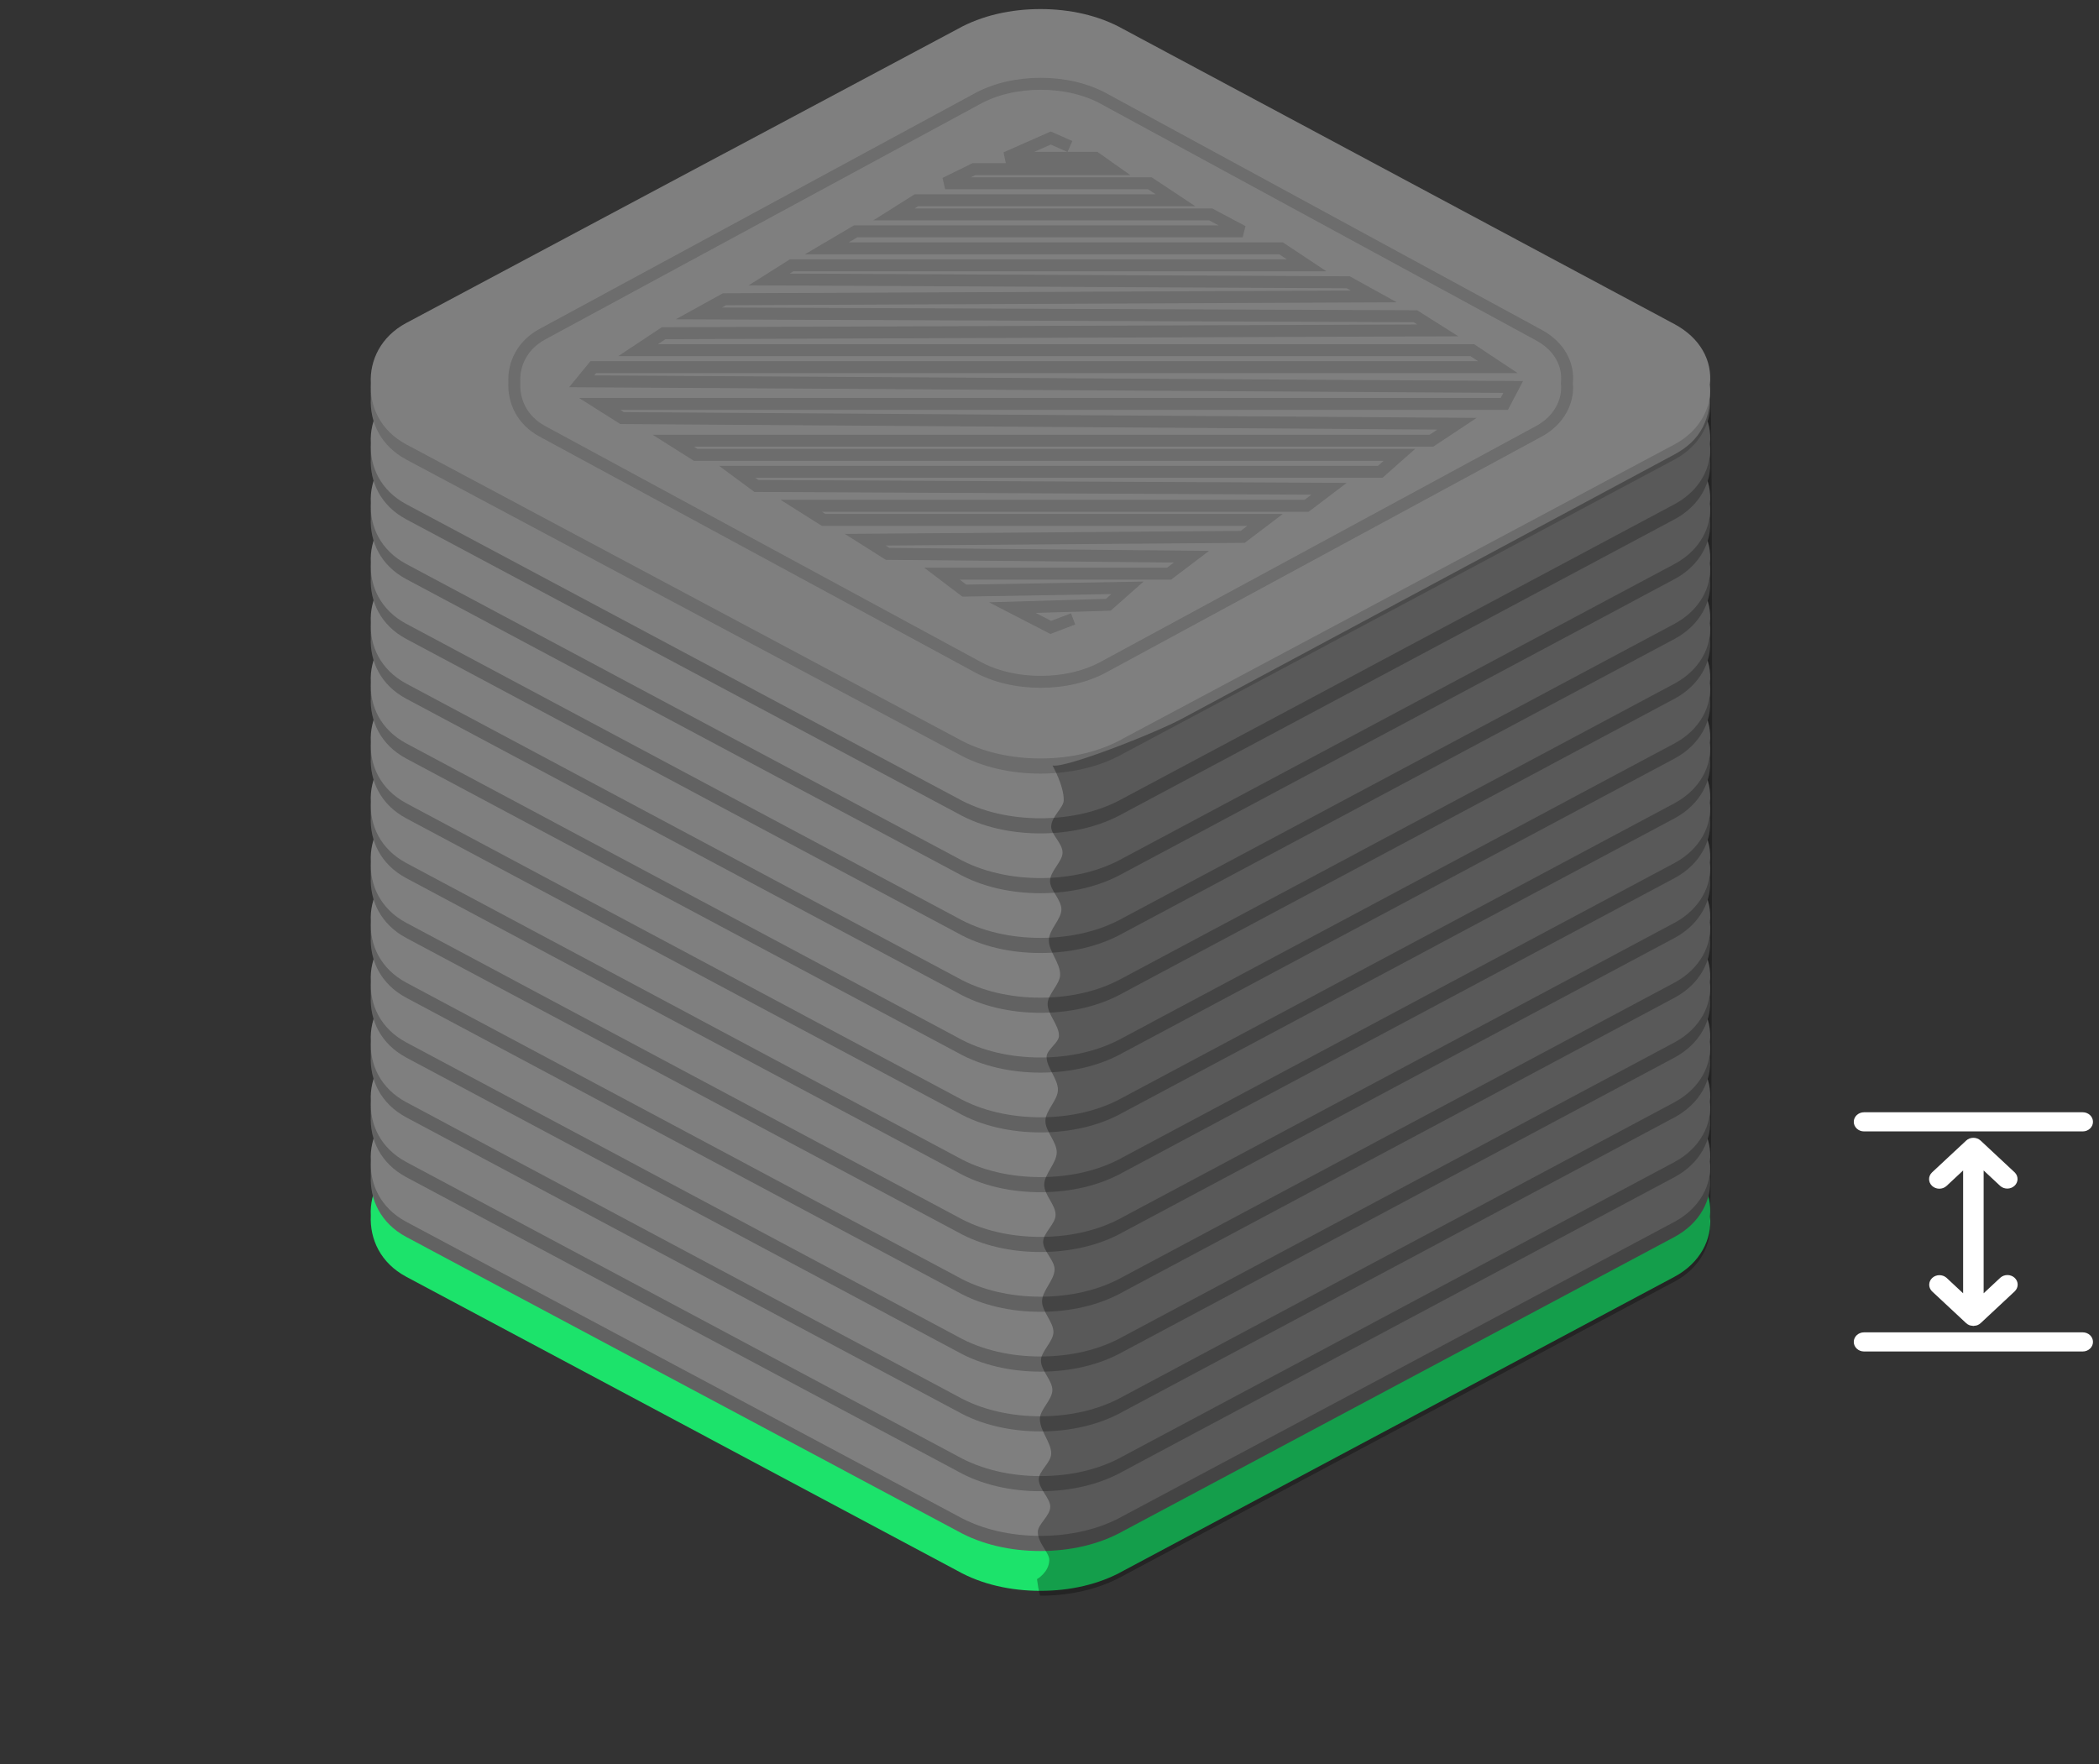 <svg 
 xmlns="http://www.w3.org/2000/svg"
 xmlns:xlink="http://www.w3.org/1999/xlink"
 width="175.5px" height="147.5px">
<rect width="100%" height="100%" fill="#333333" stroke="none"/>
<path fill-rule="evenodd"  fill="none"
 d="M-0.001,134.000 L11.000,134.000 L11.000,147.000 L-0.001,147.000 L-0.001,134.000 Z"/>
<path fill-rule="evenodd"  fill="rgb(28, 227, 107)"
 d="M140.012,106.749 C142.150,105.601 143.164,103.607 142.970,101.724 C143.178,99.731 142.150,97.848 140.012,96.699 L93.923,72.029 C91.882,70.879 89.438,70.353 86.994,70.353 C84.550,70.353 82.092,70.879 80.051,72.029 L33.962,96.602 C31.824,97.751 30.907,99.744 31.004,101.627 C30.907,103.620 31.824,105.601 33.962,106.749 L80.051,131.336 C82.092,132.486 84.536,133.012 86.994,133.012 C89.438,133.012 91.882,132.486 93.923,131.336 L140.012,106.749 Z"/>
<path fill-rule="evenodd"  fill="rgb(98, 98, 98)"
 d="M140.012,103.420 C142.150,102.271 143.164,100.278 142.970,98.395 C143.178,96.402 142.150,94.519 140.012,93.369 L93.923,68.699 C91.882,67.550 89.438,67.024 86.994,67.024 C84.550,67.024 82.092,67.550 80.051,68.699 L33.962,93.273 C31.824,94.422 30.907,96.415 31.004,98.298 C30.907,100.291 31.824,102.271 33.962,103.420 L80.051,128.007 C82.092,129.156 84.536,129.682 86.994,129.682 C89.438,129.682 91.882,129.156 93.923,128.007 L140.012,103.420 Z"/>
<path fill-rule="evenodd"  fill="rgb(127, 127, 127)"
 d="M140.012,102.154 C142.150,101.006 143.164,99.012 142.970,97.129 C143.178,95.136 142.150,93.253 140.012,92.104 L93.923,67.434 C91.882,66.284 89.438,65.759 86.994,65.759 C84.550,65.759 82.092,66.284 80.051,67.434 L33.962,92.007 C31.824,93.156 30.907,95.149 31.004,97.032 C30.907,99.025 31.824,101.006 33.962,102.154 L80.051,126.741 C82.092,127.891 84.536,128.416 86.994,128.416 C89.438,128.416 91.882,127.891 93.923,126.741 L140.012,102.154 Z"/>
<path fill-rule="evenodd"  fill="rgb(98, 98, 98)"
 d="M140.012,98.420 C142.150,97.271 143.164,95.278 142.970,93.395 C143.178,91.402 142.150,89.519 140.012,88.369 L93.923,63.699 C91.882,62.550 89.438,62.024 86.994,62.024 C84.550,62.024 82.092,62.550 80.051,63.699 L33.962,88.273 C31.824,89.422 30.907,91.415 31.004,93.298 C30.907,95.291 31.824,97.271 33.962,98.420 L80.051,123.007 C82.092,124.157 84.536,124.682 86.994,124.682 C89.438,124.682 91.882,124.157 93.923,123.007 L140.012,98.420 Z"/>
<path fill-rule="evenodd"  fill="rgb(127, 127, 127)"
 d="M140.012,97.154 C142.150,96.006 143.164,94.012 142.970,92.129 C143.178,90.136 142.150,88.253 140.012,87.103 L93.923,62.434 C91.882,61.284 89.438,60.758 86.994,60.758 C84.550,60.758 82.092,61.284 80.051,62.434 L33.962,87.007 C31.824,88.156 30.907,90.149 31.004,92.032 C30.907,94.026 31.824,96.006 33.962,97.154 L80.051,121.742 C82.092,122.891 84.536,123.417 86.994,123.417 C89.438,123.417 91.882,122.891 93.923,121.742 L140.012,97.154 Z"/>
<path fill-rule="evenodd"  fill="rgb(98, 98, 98)"
 d="M140.012,93.421 C142.150,92.272 143.164,90.278 142.970,88.395 C143.178,86.402 142.150,84.518 140.012,83.369 L93.923,58.699 C91.882,57.550 89.438,57.024 86.994,57.024 C84.550,57.024 82.092,57.550 80.051,58.699 L33.962,83.273 C31.824,84.422 30.907,86.415 31.004,88.298 C30.907,90.291 31.824,92.272 33.962,93.421 L80.051,118.007 C82.092,119.157 84.536,119.682 86.994,119.682 C89.438,119.682 91.882,119.157 93.923,118.007 L140.012,93.421 Z"/>
<path fill-rule="evenodd"  fill="rgb(127, 127, 127)"
 d="M140.012,92.155 C142.150,91.006 143.164,89.012 142.970,87.130 C143.178,85.136 142.150,83.252 140.012,82.103 L93.923,57.434 C91.882,56.284 89.438,55.759 86.994,55.759 C84.550,55.759 82.092,56.284 80.051,57.434 L33.962,82.007 C31.824,83.156 30.907,85.149 31.004,87.032 C30.907,89.026 31.824,91.006 33.962,92.155 L80.051,116.741 C82.092,117.891 84.536,118.417 86.994,118.417 C89.438,118.417 91.882,117.891 93.923,116.741 L140.012,92.155 Z"/>
<path fill-rule="evenodd"  fill="rgb(98, 98, 98)"
 d="M140.012,88.421 C142.150,87.271 143.164,85.278 142.970,83.395 C143.178,81.402 142.150,79.518 140.012,78.369 L93.923,53.699 C91.882,52.550 89.438,52.024 86.994,52.024 C84.550,52.024 82.092,52.550 80.051,53.699 L33.962,78.273 C31.824,79.422 30.907,81.415 31.004,83.298 C30.907,85.291 31.824,87.271 33.962,88.421 L80.051,113.007 C82.092,114.157 84.536,114.683 86.994,114.683 C89.438,114.683 91.882,114.157 93.923,113.007 L140.012,88.421 Z"/>
<path fill-rule="evenodd"  fill="rgb(127, 127, 127)"
 d="M140.012,87.155 C142.150,86.005 143.164,84.012 142.970,82.129 C143.178,80.136 142.150,78.252 140.012,77.104 L93.923,52.433 C91.882,51.284 89.438,50.758 86.994,50.758 C84.550,50.758 82.092,51.284 80.051,52.433 L33.962,77.007 C31.824,78.156 30.907,80.150 31.004,82.032 C30.907,84.026 31.824,86.005 33.962,87.155 L80.051,111.741 C82.092,112.891 84.536,113.417 86.994,113.417 C89.438,113.417 91.882,112.891 93.923,111.741 L140.012,87.155 Z"/>
<path fill-rule="evenodd"  fill="rgb(98, 98, 98)"
 d="M140.012,83.420 C142.150,82.271 143.164,80.278 142.970,78.395 C143.178,76.402 142.150,74.519 140.012,73.369 L93.923,48.700 C91.882,47.550 89.438,47.024 86.994,47.024 C84.550,47.024 82.092,47.550 80.051,48.700 L33.962,73.273 C31.824,74.422 30.907,76.415 31.004,78.298 C30.907,80.291 31.824,82.271 33.962,83.420 L80.051,108.007 C82.092,109.156 84.536,109.682 86.994,109.682 C89.438,109.682 91.882,109.156 93.923,108.007 L140.012,83.420 Z"/>
<path fill-rule="evenodd"  fill="rgb(127, 127, 127)"
 d="M140.012,82.155 C142.150,81.005 143.164,79.012 142.970,77.130 C143.178,75.136 142.150,73.253 140.012,72.104 L93.923,47.434 C91.882,46.285 89.438,45.759 86.994,45.759 C84.550,45.759 82.092,46.285 80.051,47.434 L33.962,72.007 C31.824,73.156 30.907,75.150 31.004,77.032 C30.907,79.025 31.824,81.005 33.962,82.155 L80.051,106.742 C82.092,107.891 84.536,108.417 86.994,108.417 C89.438,108.417 91.882,107.891 93.923,106.742 L140.012,82.155 Z"/>
<path fill-rule="evenodd"  fill="rgb(98, 98, 98)"
 d="M140.012,78.421 C142.150,77.271 143.164,75.278 142.970,73.395 C143.178,71.402 142.150,69.519 140.012,68.369 L93.923,43.699 C91.882,42.550 89.438,42.024 86.994,42.024 C84.550,42.024 82.092,42.550 80.051,43.699 L33.962,68.273 C31.824,69.422 30.907,71.415 31.004,73.298 C30.907,75.291 31.824,77.271 33.962,78.421 L80.051,103.007 C82.092,104.157 84.536,104.682 86.994,104.682 C89.438,104.682 91.882,104.157 93.923,103.007 L140.012,78.421 Z"/>
<path fill-rule="evenodd"  fill="rgb(127, 127, 127)"
 d="M140.012,77.155 C142.150,76.005 143.164,74.012 142.970,72.129 C143.178,70.136 142.150,68.253 140.012,67.103 L93.923,42.434 C91.882,41.284 89.438,40.758 86.994,40.758 C84.550,40.758 82.092,41.284 80.051,42.434 L33.962,67.007 C31.824,68.156 30.907,70.150 31.004,72.032 C30.907,74.026 31.824,76.005 33.962,77.155 L80.051,101.741 C82.092,102.891 84.536,103.417 86.994,103.417 C89.438,103.417 91.882,102.891 93.923,101.741 L140.012,77.155 Z"/>
<path fill-rule="evenodd"  fill="rgb(98, 98, 98)"
 d="M140.012,73.420 C142.150,72.271 143.164,70.278 142.970,68.395 C143.178,66.402 142.150,64.519 140.012,63.369 L93.923,38.699 C91.882,37.550 89.438,37.024 86.994,37.024 C84.550,37.024 82.092,37.550 80.051,38.699 L33.962,63.273 C31.824,64.422 30.907,66.415 31.004,68.298 C30.907,70.291 31.824,72.271 33.962,73.420 L80.051,98.007 C82.092,99.157 84.536,99.682 86.994,99.682 C89.438,99.682 91.882,99.157 93.923,98.007 L140.012,73.420 Z"/>
<path fill-rule="evenodd"  fill="rgb(127, 127, 127)"
 d="M140.012,72.154 C142.150,71.006 143.164,69.012 142.970,67.129 C143.178,65.136 142.150,63.253 140.012,62.104 L93.923,37.434 C91.882,36.284 89.438,35.758 86.994,35.758 C84.550,35.758 82.092,36.284 80.051,37.434 L33.962,62.007 C31.824,63.156 30.907,65.149 31.004,67.032 C30.907,69.026 31.824,71.006 33.962,72.154 L80.051,96.742 C82.092,97.891 84.536,98.417 86.994,98.417 C89.438,98.417 91.882,97.891 93.923,96.742 L140.012,72.154 Z"/>
<path fill-rule="evenodd"  fill="rgb(98, 98, 98)"
 d="M140.012,68.420 C142.150,67.272 143.164,65.278 142.970,63.395 C143.178,61.402 142.150,59.519 140.012,58.369 L93.923,33.700 C91.882,32.550 89.438,32.024 86.994,32.024 C84.550,32.024 82.092,32.550 80.051,33.700 L33.962,58.273 C31.824,59.422 30.907,61.415 31.004,63.298 C30.907,65.291 31.824,67.272 33.962,68.420 L80.051,93.007 C82.092,94.157 84.536,94.682 86.994,94.682 C89.438,94.682 91.882,94.157 93.923,93.007 L140.012,68.420 Z"/>
<path fill-rule="evenodd"  fill="rgb(127, 127, 127)"
 d="M140.012,67.155 C142.150,66.006 143.164,64.012 142.970,62.129 C143.178,60.136 142.150,58.253 140.012,57.103 L93.923,32.434 C91.882,31.284 89.438,30.759 86.994,30.759 C84.550,30.759 82.092,31.284 80.051,32.434 L33.962,57.007 C31.824,58.156 30.907,60.149 31.004,62.032 C30.907,64.026 31.824,66.006 33.962,67.155 L80.051,91.742 C82.092,92.891 84.536,93.416 86.994,93.416 C89.438,93.416 91.882,92.891 93.923,91.742 L140.012,67.155 Z"/>
<path fill-rule="evenodd"  fill="rgb(98, 98, 98)"
 d="M140.012,63.421 C142.150,62.271 143.164,60.278 142.970,58.395 C143.178,56.402 142.150,54.519 140.012,53.369 L93.923,28.699 C91.882,27.550 89.438,27.024 86.994,27.024 C84.550,27.024 82.092,27.550 80.051,28.699 L33.962,53.273 C31.824,54.422 30.907,56.415 31.004,58.298 C30.907,60.291 31.824,62.271 33.962,63.421 L80.051,88.007 C82.092,89.157 84.536,89.683 86.994,89.683 C89.438,89.683 91.882,89.157 93.923,88.007 L140.012,63.421 Z"/>
<path fill-rule="evenodd"  fill="rgb(127, 127, 127)"
 d="M140.012,62.155 C142.150,61.006 143.164,59.012 142.970,57.129 C143.178,55.136 142.150,53.253 140.012,52.103 L93.923,27.433 C91.882,26.284 89.438,25.758 86.994,25.758 C84.550,25.758 82.092,26.284 80.051,27.433 L33.962,52.007 C31.824,53.156 30.907,55.150 31.004,57.032 C30.907,59.026 31.824,61.006 33.962,62.155 L80.051,86.742 C82.092,87.891 84.536,88.417 86.994,88.417 C89.438,88.417 91.882,87.891 93.923,86.742 L140.012,62.155 Z"/>
<path fill-rule="evenodd"  fill="rgb(98, 98, 98)"
 d="M140.012,58.420 C142.150,57.271 143.164,55.278 142.970,53.395 C143.178,51.402 142.150,49.518 140.012,48.369 L93.923,23.699 C91.882,22.550 89.438,22.024 86.994,22.024 C84.550,22.024 82.092,22.550 80.051,23.699 L33.962,48.273 C31.824,49.421 30.907,51.415 31.004,53.298 C30.907,55.291 31.824,57.271 33.962,58.420 L80.051,83.007 C82.092,84.157 84.536,84.683 86.994,84.683 C89.438,84.683 91.882,84.157 93.923,83.007 L140.012,58.420 Z"/>
<path fill-rule="evenodd"  fill="rgb(127, 127, 127)"
 d="M140.012,57.155 C142.150,56.005 143.164,54.012 142.970,52.130 C143.178,50.136 142.150,48.252 140.012,47.104 L93.923,22.433 C91.882,21.284 89.438,20.759 86.994,20.759 C84.550,20.759 82.092,21.284 80.051,22.433 L33.962,47.007 C31.824,48.156 30.907,50.150 31.004,52.032 C30.907,54.026 31.824,56.005 33.962,57.155 L80.051,81.741 C82.092,82.891 84.536,83.417 86.994,83.417 C89.438,83.417 91.882,82.891 93.923,81.741 L140.012,57.155 Z"/>
<path fill-rule="evenodd"  fill="rgb(98, 98, 98)"
 d="M140.012,53.421 C142.150,52.271 143.164,50.278 142.970,48.395 C143.178,46.402 142.150,44.519 140.012,43.369 L93.923,18.699 C91.882,17.550 89.438,17.024 86.994,17.024 C84.550,17.024 82.092,17.550 80.051,18.699 L33.962,43.273 C31.824,44.422 30.907,46.415 31.004,48.298 C30.907,50.291 31.824,52.271 33.962,53.421 L80.051,78.007 C82.092,79.156 84.536,79.682 86.994,79.682 C89.438,79.682 91.882,79.156 93.923,78.007 L140.012,53.421 Z"/>
<path fill-rule="evenodd"  fill="rgb(127, 127, 127)"
 d="M140.012,52.155 C142.150,51.006 143.164,49.012 142.970,47.129 C143.178,45.136 142.150,43.253 140.012,42.103 L93.923,17.433 C91.882,16.284 89.438,15.758 86.994,15.758 C84.550,15.758 82.092,16.284 80.051,17.433 L33.962,42.007 C31.824,43.156 30.907,45.150 31.004,47.032 C30.907,49.026 31.824,51.006 33.962,52.155 L80.051,76.741 C82.092,77.890 84.536,78.417 86.994,78.417 C89.438,78.417 91.882,77.890 93.923,76.741 L140.012,52.155 Z"/>
<path fill-rule="evenodd"  fill="rgb(98, 98, 98)"
 d="M140.012,48.420 C142.150,47.271 143.164,45.278 142.970,43.395 C143.178,41.402 142.150,39.519 140.012,38.369 L93.923,13.699 C91.882,12.550 89.438,12.024 86.994,12.024 C84.550,12.024 82.092,12.550 80.051,13.699 L33.962,38.273 C31.824,39.422 30.907,41.415 31.004,43.298 C30.907,45.291 31.824,47.271 33.962,48.420 L80.051,73.007 C82.092,74.156 84.536,74.683 86.994,74.683 C89.438,74.683 91.882,74.156 93.923,73.007 L140.012,48.420 Z"/>
<path fill-rule="evenodd"  fill="rgb(127, 127, 127)"
 d="M140.012,47.155 C142.150,46.006 143.164,44.012 142.970,42.129 C143.178,40.136 142.150,38.253 140.012,37.104 L93.923,12.434 C91.882,11.284 89.438,10.758 86.994,10.758 C84.550,10.758 82.092,11.284 80.051,12.434 L33.962,37.007 C31.824,38.156 30.907,40.150 31.004,42.032 C30.907,44.025 31.824,46.006 33.962,47.155 L80.051,71.742 C82.092,72.890 84.536,73.417 86.994,73.417 C89.438,73.417 91.882,72.890 93.923,71.742 L140.012,47.155 Z"/>
<path fill-rule="evenodd"  fill="rgb(98, 98, 98)"
 d="M140.012,43.420 C142.150,42.272 143.164,40.278 142.970,38.395 C143.178,36.402 142.150,34.519 140.012,33.369 L93.923,8.700 C91.882,7.550 89.438,7.024 86.994,7.024 C84.550,7.024 82.092,7.550 80.051,8.700 L33.962,33.272 C31.824,34.422 30.907,36.415 31.004,38.298 C30.907,40.291 31.824,42.272 33.962,43.420 L80.051,68.007 C82.092,69.157 84.536,69.682 86.994,69.682 C89.438,69.682 91.882,69.157 93.923,68.007 L140.012,43.420 Z"/>
<path fill-rule="evenodd"  fill="rgb(127, 127, 127)"
 d="M140.012,42.155 C142.150,41.006 143.164,39.012 142.970,37.129 C143.178,35.136 142.150,33.253 140.012,32.103 L93.923,7.434 C91.882,6.284 89.438,5.758 86.994,5.758 C84.550,5.758 82.092,6.284 80.051,7.434 L33.962,32.007 C31.824,33.156 30.907,35.149 31.004,37.032 C30.907,39.026 31.824,41.006 33.962,42.155 L80.051,66.742 C82.092,67.891 84.536,68.416 86.994,68.416 C89.438,68.416 91.882,67.891 93.923,66.742 L140.012,42.155 Z"/>
<path fill-rule="evenodd"  fill="rgb(108, 108, 108)"
 d="M140.012,38.420 C142.150,37.271 143.164,35.278 142.970,33.395 C143.178,31.402 142.150,29.519 140.012,28.369 L93.923,3.699 C91.882,2.550 89.438,2.024 86.994,2.024 C84.550,2.024 82.092,2.550 80.051,3.699 L33.962,28.273 C31.824,29.422 30.907,31.415 31.004,33.298 C30.907,35.291 31.824,37.271 33.962,38.420 L80.051,63.007 C82.092,64.157 84.536,64.682 86.994,64.682 C89.438,64.682 91.882,64.157 93.923,63.007 L140.012,38.420 Z"/>
<path fill-rule="evenodd"  fill="rgb(127, 127, 127)"
 d="M140.012,37.155 C142.150,36.006 143.164,34.012 142.970,32.129 C143.178,30.136 142.150,28.253 140.012,27.103 L93.923,2.434 C91.882,1.284 89.438,0.758 86.994,0.758 C84.550,0.758 82.092,1.284 80.051,2.434 L33.962,27.007 C31.824,28.156 30.907,30.149 31.004,32.032 C30.907,34.026 31.824,36.006 33.962,37.155 L80.051,61.741 C82.092,62.891 84.536,63.416 86.994,63.416 C89.438,63.416 91.882,62.891 93.923,61.741 L140.012,37.155 Z"/>
<path fill-rule="evenodd"  stroke="rgb(109, 109, 109)" stroke-width="1px" stroke-linecap="butt" stroke-linejoin="miter" fill="none"
 d="M128.686,36.051 C130.366,35.134 131.164,33.543 131.011,32.041 C131.175,30.450 130.366,28.947 128.686,28.030 L92.459,8.343 C90.855,7.426 88.933,7.006 87.012,7.006 C85.091,7.006 83.159,7.426 81.555,8.343 L45.327,27.953 C43.647,28.870 42.927,30.460 43.003,31.963 C42.927,33.553 43.647,35.134 45.327,36.051 L81.555,55.671 C83.159,56.588 85.080,57.008 87.012,57.008 C88.933,57.008 90.855,56.588 92.459,55.671 L128.686,36.051 Z"/>
<path fill-rule="evenodd"  stroke="rgb(109, 109, 109)" stroke-width="1px" stroke-linecap="butt" stroke-linejoin="miter" fill="none"
 d="M89.458,12.250 L87.853,11.540 L84.108,13.196 L91.598,13.196 L92.935,14.142 L81.433,14.142 L79.025,15.325 L96.145,15.325 L98.284,16.744 L76.618,16.744 L74.746,17.926 L101.227,17.926 L103.902,19.345 L71.536,19.345 L69.129,20.764 L107.111,20.764 L109.251,22.184 L66.187,22.184 L64.314,23.366 L112.728,23.602 L114.868,24.785 L60.570,25.022 L58.430,26.204 L118.345,26.441 L120.217,27.624 L55.487,27.860 L53.348,29.279 L123.101,29.279 L125.241,30.698 L49.603,30.698 L48.635,31.881 L126.519,32.354 L125.776,33.773 L50.138,33.773 L52.010,34.956 L121.823,35.429 L119.682,36.848 L56.290,36.848 L58.162,38.030 L117.007,38.030 L115.403,39.449 L61.640,39.449 L63.244,40.632 L111.123,40.868 L109.251,42.288 L66.989,42.288 L68.861,43.470 L105.774,43.470 L103.902,44.889 L72.339,45.126 L74.211,46.309 L99.622,46.545 L97.749,47.964 L78.759,47.964 L80.630,49.383 L94.272,49.147 L92.667,50.566 L84.643,50.802 L87.853,52.458 L89.725,51.748 "/>
<path fill-rule="evenodd"  opacity="0.302" fill="rgb(0, 0, 0)"
 d="M86.994,133.417 C89.438,133.417 91.882,132.891 93.923,131.742 L140.012,107.154 C142.150,106.006 143.164,104.012 142.970,102.130 C143.178,100.136 143.252,30.145 142.970,32.129 C143.164,35.089 142.138,36.850 139.999,37.999 L98.999,59.999 C96.958,61.148 89.023,64.288 87.999,63.999 C87.990,63.996 88.969,65.686 88.939,66.928 C88.925,67.533 87.907,68.269 87.889,69.119 C87.875,69.781 88.859,70.513 88.842,71.307 C88.827,72.040 87.811,72.825 87.794,73.658 C87.779,74.421 88.763,75.224 88.746,76.061 C88.729,76.874 87.713,77.722 87.696,78.597 C87.677,79.536 88.659,80.509 88.639,81.510 C88.624,82.302 87.608,83.112 87.592,83.935 C87.575,84.813 88.558,85.708 88.541,86.615 C88.530,87.189 87.519,87.767 87.508,88.351 C87.490,89.270 88.473,90.201 88.455,91.140 C88.439,91.990 87.423,92.846 87.407,93.707 C87.390,94.588 88.373,95.475 88.356,96.362 C88.340,97.256 87.323,98.151 87.307,99.046 C87.291,99.895 88.275,100.744 88.259,101.590 C88.245,102.337 87.232,103.080 87.218,103.821 C87.204,104.600 88.189,105.375 88.175,106.145 C88.159,107.033 87.142,107.912 87.127,108.782 C87.110,109.663 88.095,110.533 88.079,111.389 C88.064,112.185 87.049,112.969 87.035,113.740 C87.020,114.590 88.005,115.423 87.990,116.236 C87.975,117.049 86.960,117.844 86.946,118.616 C86.928,119.633 87.910,120.610 87.893,121.542 C87.880,122.280 86.867,122.990 86.855,123.667 C86.840,124.491 87.826,125.267 87.813,125.990 C87.799,126.744 86.786,127.439 86.775,128.068 C86.758,129.015 87.743,129.813 87.732,130.440 C87.714,131.468 86.704,132.033 86.704,132.033 C86.704,132.033 86.886,133.417 86.994,133.417 Z"/>
<path fill-rule="evenodd"  fill="rgb(255, 255, 255)"
 d="M174.140,94.599 L155.854,94.599 C155.381,94.599 154.997,94.240 154.997,93.798 C154.997,93.357 155.381,92.998 155.854,92.998 L174.140,92.998 C174.612,92.998 174.997,93.357 174.997,93.798 C174.997,94.240 174.612,94.599 174.140,94.599 ZM167.248,106.832 C167.585,106.529 168.120,106.534 168.450,106.843 C168.780,107.151 168.784,107.650 168.459,107.964 L165.605,110.629 C165.525,110.704 165.429,110.763 165.323,110.804 C165.246,110.833 165.164,110.841 165.083,110.849 C165.053,110.852 165.027,110.865 164.996,110.865 C164.964,110.865 164.936,110.851 164.904,110.848 C164.825,110.840 164.745,110.832 164.671,110.804 C164.564,110.763 164.468,110.703 164.388,110.627 L161.533,107.964 C161.219,107.648 161.229,107.157 161.555,106.852 C161.881,106.548 162.407,106.540 162.745,106.833 L164.139,108.134 L164.139,97.864 L162.745,99.165 C162.409,99.468 161.874,99.463 161.544,99.155 C161.214,98.846 161.208,98.347 161.533,98.033 L164.391,95.367 C164.725,95.055 165.268,95.055 165.603,95.367 L168.459,98.033 C168.774,98.348 168.765,98.840 168.438,99.144 C168.112,99.449 167.585,99.458 167.248,99.164 L165.854,97.863 L165.854,108.133 L167.248,106.832 ZM155.854,111.399 L174.140,111.399 C174.612,111.399 174.997,111.756 174.997,112.199 C174.997,112.640 174.612,112.999 174.140,112.999 L155.854,112.999 C155.381,112.999 154.997,112.640 154.997,112.199 C154.997,111.756 155.381,111.399 155.854,111.399 Z"/>
</svg>
